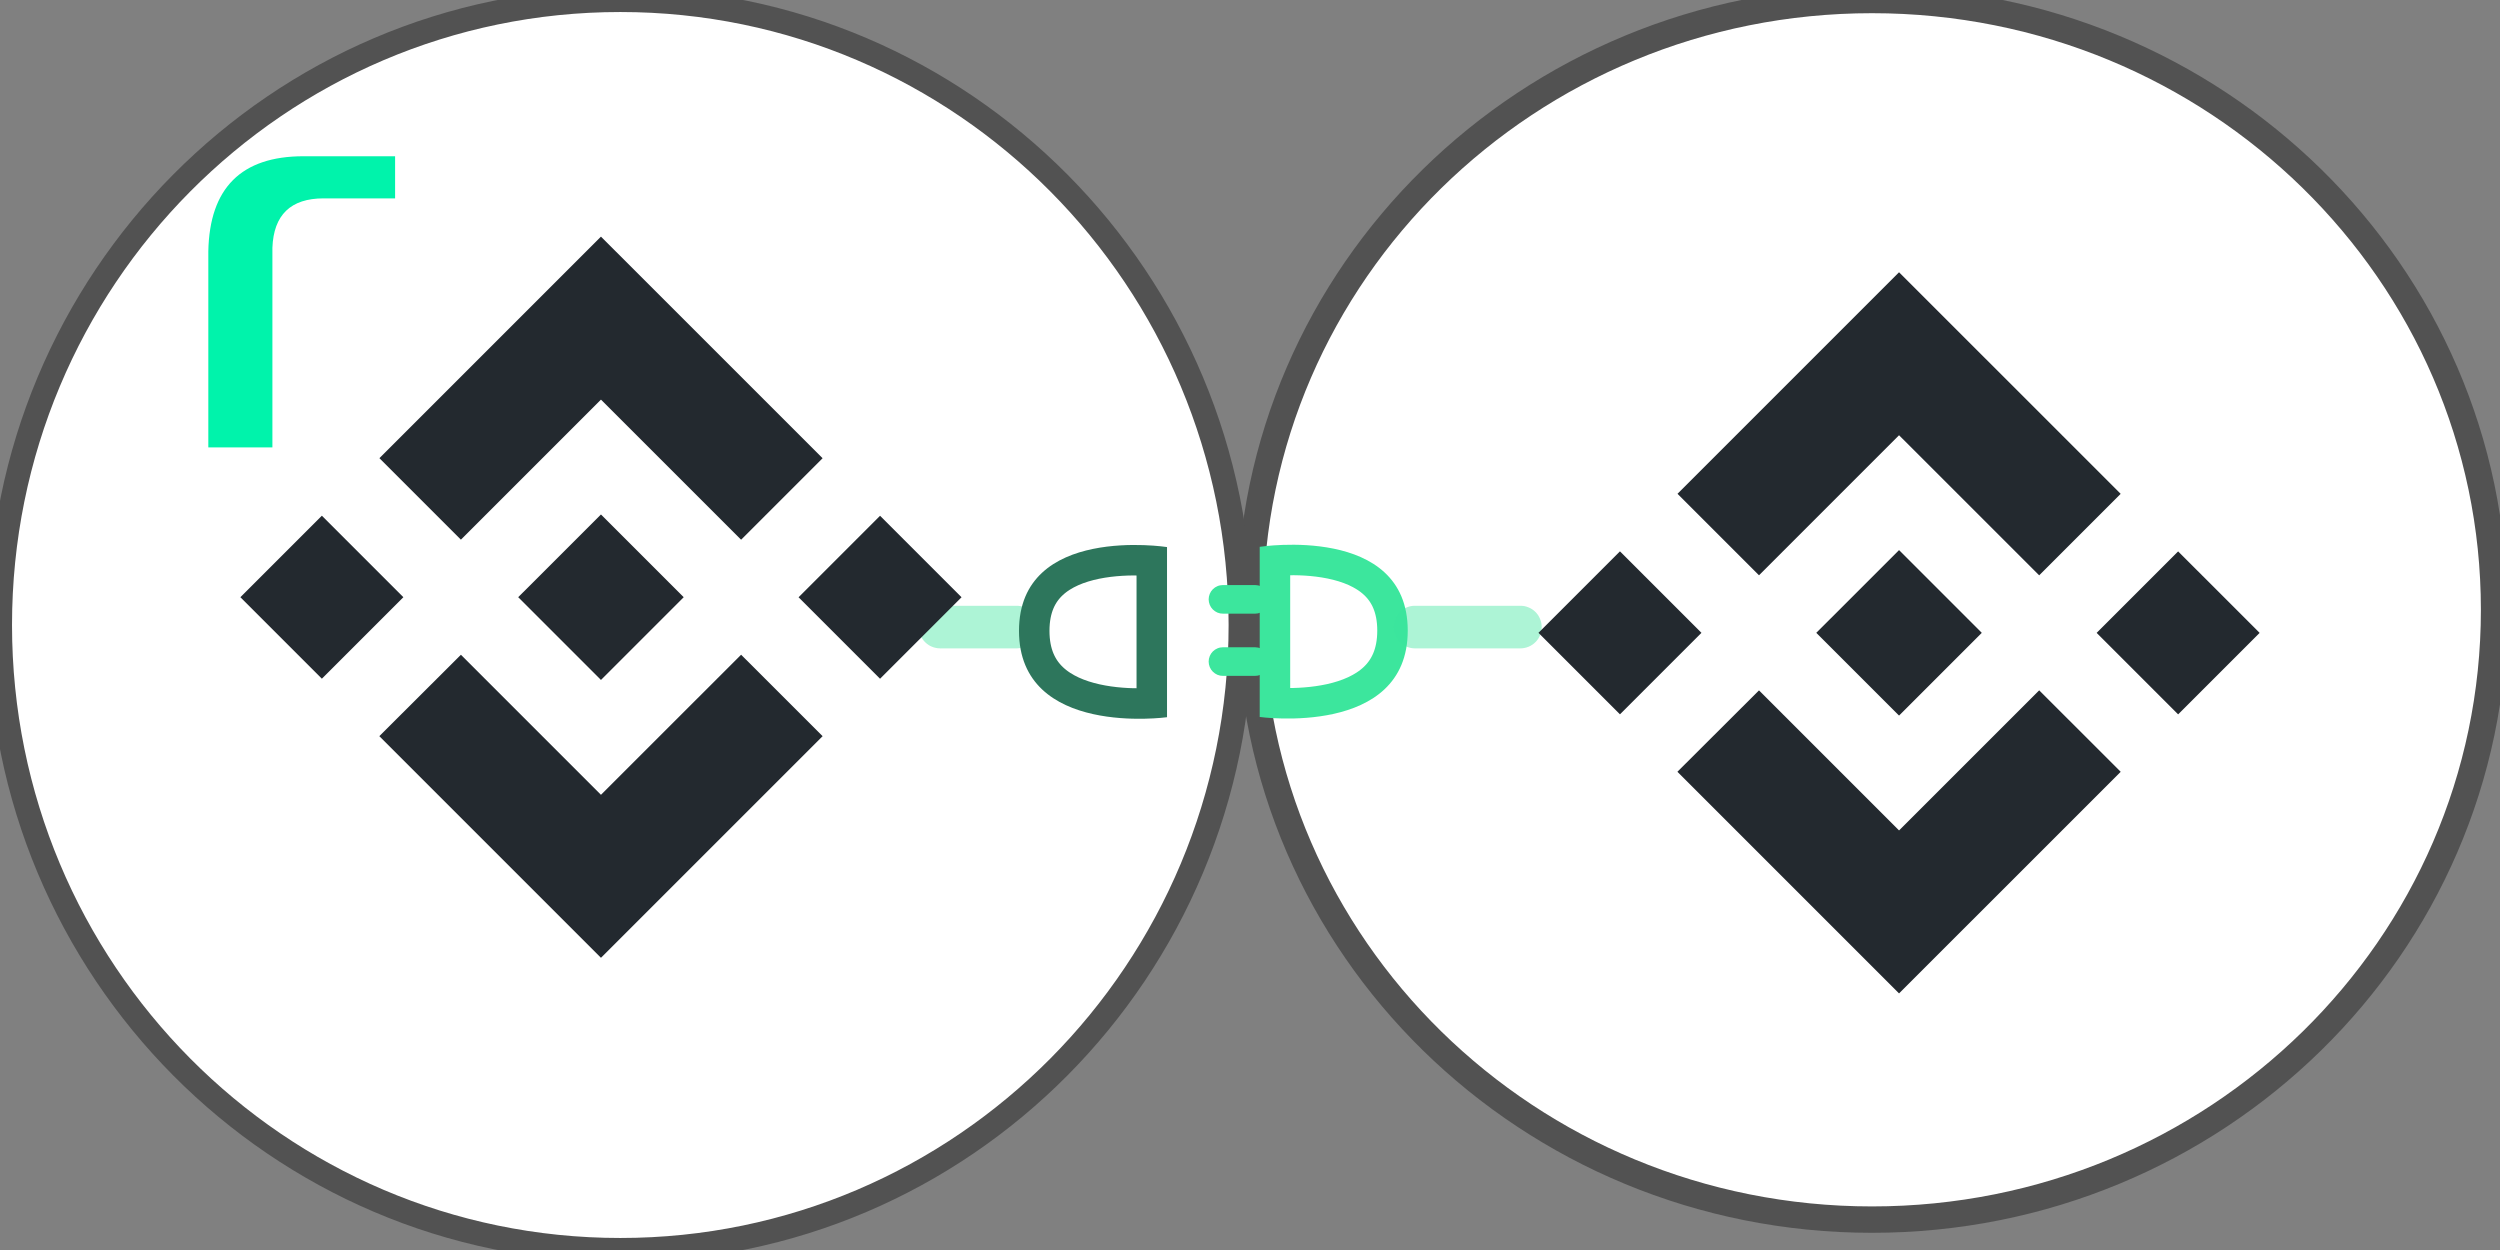 <?xml version="1.0" encoding="utf-8"?>
<svg width="52px" height="26px" viewBox="0 0 52 26" version="1.1" xmlns:xlink="http://www.w3.org/1999/xlink" xmlns="http://www.w3.org/2000/svg">
  <rect x="0" y="0" width="52" height="26" fill="#808080" stroke="none"/>
  <defs>
    <path d="M3.079 0.085L3.079 3.624C3.079 3.624 0 4.05 0 1.828C1.13444e-16 -0.394 3.079 0.085 3.079 0.085Z" transform="translate(2.786 0.022)" id="path_1" />
    <path d="M3.079 0.085L3.079 3.624C3.079 3.624 0 4.05 0 1.828C1.13444e-16 -0.394 3.079 0.085 3.079 0.085Z" transform="matrix(-1 0 0 1 10.872 0.027)" id="path_2" />
    <clipPath id="clip_1">
      <use xlink:href="#path_1" />
    </clipPath>
    <clipPath id="clip_2">
      <use xlink:href="#path_2" />
    </clipPath>
  </defs>
  <g id="binance-coin-bnb-logo-2">
    <g id="Group-Copy-40">
      <g id="Group-2" transform="translate(26 0)">
        <path d="M12.938 25.368C20.084 25.368 25.877 19.689 25.877 12.684C25.877 5.679 20.084 0 12.938 0C5.793 0 0 5.679 0 12.684C0 19.689 5.793 25.368 12.938 25.368Z" id="Oval-5-Copy-2" fill="#FFFFFF" fill-rule="evenodd" stroke="#525252" stroke-width="0.549" />
      </g>
      <g id="Group-2-Copy-49">
        <path d="M12.903 26C20.029 26 25.805 20.18 25.805 13C25.805 5.82 20.029 0 12.903 0C5.777 0 0 5.82 0 13C0 20.18 5.777 26 12.903 26Z" id="Oval-5-Copy-2" fill="#FFFFFF" fill-rule="evenodd" stroke="#525252" stroke-width="0.5" />
        <path d="M0 6.056L0 1.98C0.025 0.66 0.686 0 1.98 0L3.885 0L3.885 0.876L2.399 0.876C1.714 0.876 1.358 1.219 1.333 1.904L1.333 6.056L0 6.056Z" transform="translate(4.333 3.25)" id="r" fill="#00F3AB" fill-rule="evenodd" stroke="none" />
      </g>
      <g id="Group-60-Copy-18" transform="matrix(-1 -2.1456883E-07 -2.1456883E-07 1 32.067 11.267)">
        <g id="Rectangle-53">
          <g clip-path="url(#clip_1)">
            <use xlink:href="#path_1" fill="none" stroke="#3CE69D" stroke-width="1.268" />
          </g>
        </g>
        <path d="M0.442 -2.44909e-12L2.034 -2.44906e-12Q2.078 -2.44906e-12 2.12 0.008Q2.163 0.017 2.203 0.034Q2.244 0.05 2.28 0.074Q2.316 0.099 2.347 0.129Q2.378 0.16 2.402 0.196Q2.426 0.233 2.443 0.273Q2.459 0.313 2.468 0.356Q2.476 0.398 2.476 0.442L2.476 0.444Q2.476 0.487 2.468 0.53Q2.459 0.573 2.443 0.613Q2.426 0.653 2.402 0.689Q2.378 0.726 2.347 0.756Q2.316 0.787 2.28 0.811Q2.244 0.836 2.203 0.852Q2.163 0.869 2.12 0.877Q2.078 0.886 2.034 0.886L0.442 0.886Q0.398 0.886 0.356 0.877Q0.313 0.869 0.273 0.852Q0.233 0.836 0.196 0.811Q0.16 0.787 0.129 0.756Q0.099 0.726 0.074 0.689Q0.05 0.653 0.034 0.613Q0.017 0.573 0.008 0.53Q1.1117e-13 0.487 1.01243e-13 0.444L1.00787e-13 0.442Q9.08605e-14 0.398 0.008 0.356Q0.017 0.313 0.034 0.273Q0.05 0.233 0.074 0.196Q0.099 0.16 0.129 0.129Q0.16 0.099 0.196 0.074Q0.233 0.05 0.273 0.034Q0.313 0.017 0.356 0.008Q0.398 -2.44909e-12 0.442 -2.44909e-12Z" transform="translate(10.479 1.333)" id="Rectangle-54-Copy-3" fill="#3CE69D" fill-opacity="0.415" fill-rule="evenodd" stroke="none" />
        <g id="Rectangle-53">
          <g clip-path="url(#clip_2)">
            <use xlink:href="#path_2" fill="none" stroke="#2D765C" stroke-width="1.268" />
          </g>
        </g>
        <path d="M0.297 0L0.964 0Q0.993 0 1.022 0.006Q1.051 0.011 1.078 0.023Q1.105 0.034 1.129 0.05Q1.153 0.066 1.174 0.087Q1.194 0.108 1.211 0.132Q1.227 0.156 1.238 0.183Q1.249 0.21 1.255 0.239Q1.261 0.267 1.261 0.297L1.261 0.299Q1.261 0.328 1.255 0.356Q1.249 0.385 1.238 0.412Q1.227 0.439 1.211 0.463Q1.194 0.488 1.174 0.508Q1.153 0.529 1.129 0.545Q1.105 0.561 1.078 0.573Q1.051 0.584 1.022 0.59Q0.993 0.595 0.964 0.595L0.297 0.595Q0.267 0.595 0.239 0.59Q0.21 0.584 0.183 0.573Q0.156 0.561 0.132 0.545Q0.108 0.529 0.087 0.508Q0.066 0.488 0.05 0.463Q0.034 0.439 0.023 0.412Q0.011 0.385 0.006 0.356Q0 0.328 0 0.299L0 0.297Q0 0.267 0.006 0.239Q0.011 0.21 0.023 0.183Q0.034 0.156 0.05 0.132Q0.066 0.108 0.087 0.087Q0.108 0.066 0.132 0.05Q0.156 0.034 0.183 0.023Q0.21 0.011 0.239 0.006Q0.267 0 0.297 0Z" transform="translate(5.666 0.902)" id="Rectangle-54" fill="#3CE69D" fill-rule="evenodd" stroke="none" />
        <path d="M0.442 0L2.638 0Q2.681 0 2.724 0.008Q2.766 0.017 2.807 0.034Q2.847 0.05 2.883 0.074Q2.919 0.099 2.95 0.129Q2.981 0.16 3.005 0.196Q3.029 0.233 3.046 0.273Q3.062 0.313 3.071 0.356Q3.079 0.398 3.079 0.442L3.079 0.444Q3.079 0.487 3.071 0.53Q3.062 0.573 3.046 0.613Q3.029 0.653 3.005 0.689Q2.981 0.726 2.95 0.756Q2.919 0.787 2.883 0.811Q2.847 0.836 2.807 0.852Q2.766 0.869 2.724 0.877Q2.681 0.886 2.638 0.886L0.442 0.886Q0.398 0.886 0.356 0.877Q0.313 0.869 0.273 0.852Q0.233 0.836 0.196 0.811Q0.16 0.787 0.129 0.756Q0.099 0.726 0.074 0.689Q0.05 0.653 0.034 0.613Q0.017 0.573 0.008 0.53Q0 0.487 0 0.444L0 0.442Q0 0.398 0.008 0.356Q0.017 0.313 0.034 0.273Q0.05 0.233 0.074 0.196Q0.099 0.16 0.129 0.129Q0.16 0.099 0.196 0.074Q0.233 0.05 0.273 0.034Q0.313 0.017 0.356 0.008Q0.398 0 0.442 0L0.442 0Z" transform="translate(0 1.333)" id="Rectangle-54-Copy-2" fill="#3CE69D" fill-opacity="0.415" fill-rule="evenodd" stroke="none" />
        <path d="M0.297 0L0.964 0Q0.993 0 1.022 0.006Q1.051 0.011 1.078 0.023Q1.105 0.034 1.129 0.05Q1.153 0.066 1.174 0.087Q1.194 0.108 1.211 0.132Q1.227 0.156 1.238 0.183Q1.249 0.21 1.255 0.239Q1.261 0.267 1.261 0.297L1.261 0.299Q1.261 0.328 1.255 0.356Q1.249 0.385 1.238 0.412Q1.227 0.439 1.211 0.463Q1.194 0.488 1.174 0.508Q1.153 0.529 1.129 0.545Q1.105 0.561 1.078 0.573Q1.051 0.584 1.022 0.59Q0.993 0.595 0.964 0.595L0.297 0.595Q0.267 0.595 0.239 0.59Q0.21 0.584 0.183 0.573Q0.156 0.561 0.132 0.545Q0.108 0.529 0.087 0.508Q0.066 0.488 0.05 0.463Q0.034 0.439 0.023 0.412Q0.011 0.385 0.006 0.356Q0 0.328 0 0.299L0 0.297Q0 0.267 0.006 0.239Q0.011 0.21 0.023 0.183Q0.034 0.156 0.05 0.132Q0.066 0.108 0.087 0.087Q0.108 0.066 0.132 0.05Q0.156 0.034 0.183 0.023Q0.21 0.011 0.239 0.006Q0.267 0 0.297 0Z" transform="translate(5.666 2.196)" id="Rectangle-54-Copy" fill="#3CE69D" fill-rule="evenodd" stroke="none" />
      </g>
    </g>
    <g id="binance-coin-bnb-logo" transform="translate(5 4.922)">
      <path d="M4.587 6.303L7.5 3.39L10.415 6.304L12.11 4.609L7.5 0L2.892 4.608L4.587 6.303L4.587 6.303ZM0 7.5L1.695 5.805L3.39 7.5L1.695 9.195L0 7.5ZM4.587 8.697L7.5 11.61L10.415 8.696L12.11 10.39L12.11 10.391L7.5 15L2.892 10.392L2.89 10.39L4.587 8.697L4.587 8.697ZM11.61 7.501L13.305 5.806L15 7.501L13.305 9.196L11.61 7.501Z" id="Shape" fill="#23292F" stroke="none" />
      <path d="M3.44 1.72L3.441 1.72L1.721 0L0.45 1.271L0.45 1.271L0.304 1.417L0.002 1.718L0 1.721L0.002 1.723L1.721 3.442L3.441 1.722L3.442 1.721L3.44 1.72" transform="translate(5.779 5.779)" id="Shape" fill="#23292F" fill-rule="evenodd" stroke="none" />
    </g>
    <g id="binance-coin-bnb-logo-2" transform="translate(32 5.663)">
      <path d="M4.587 6.303L7.5 3.39L10.415 6.304L12.11 4.609L7.5 0L2.892 4.608L4.587 6.303L4.587 6.303ZM0 7.5L1.695 5.805L3.39 7.5L1.695 9.195L0 7.5ZM4.587 8.697L7.5 11.61L10.415 8.696L12.11 10.39L12.11 10.391L7.5 15L2.892 10.392L2.89 10.39L4.587 8.697L4.587 8.697ZM11.61 7.501L13.305 5.806L15 7.501L13.305 9.196L11.61 7.501Z" id="Shape" fill="#23292F" stroke="none" />
      <path d="M3.44 1.72L3.441 1.72L1.721 0L0.45 1.271L0.45 1.271L0.304 1.417L0.002 1.718L0 1.721L0.002 1.723L1.721 3.442L3.441 1.722L3.442 1.721L3.44 1.72" transform="translate(5.779 5.779)" id="Shape" fill="#23292F" fill-rule="evenodd" stroke="none" />
    </g>
  </g>
</svg>